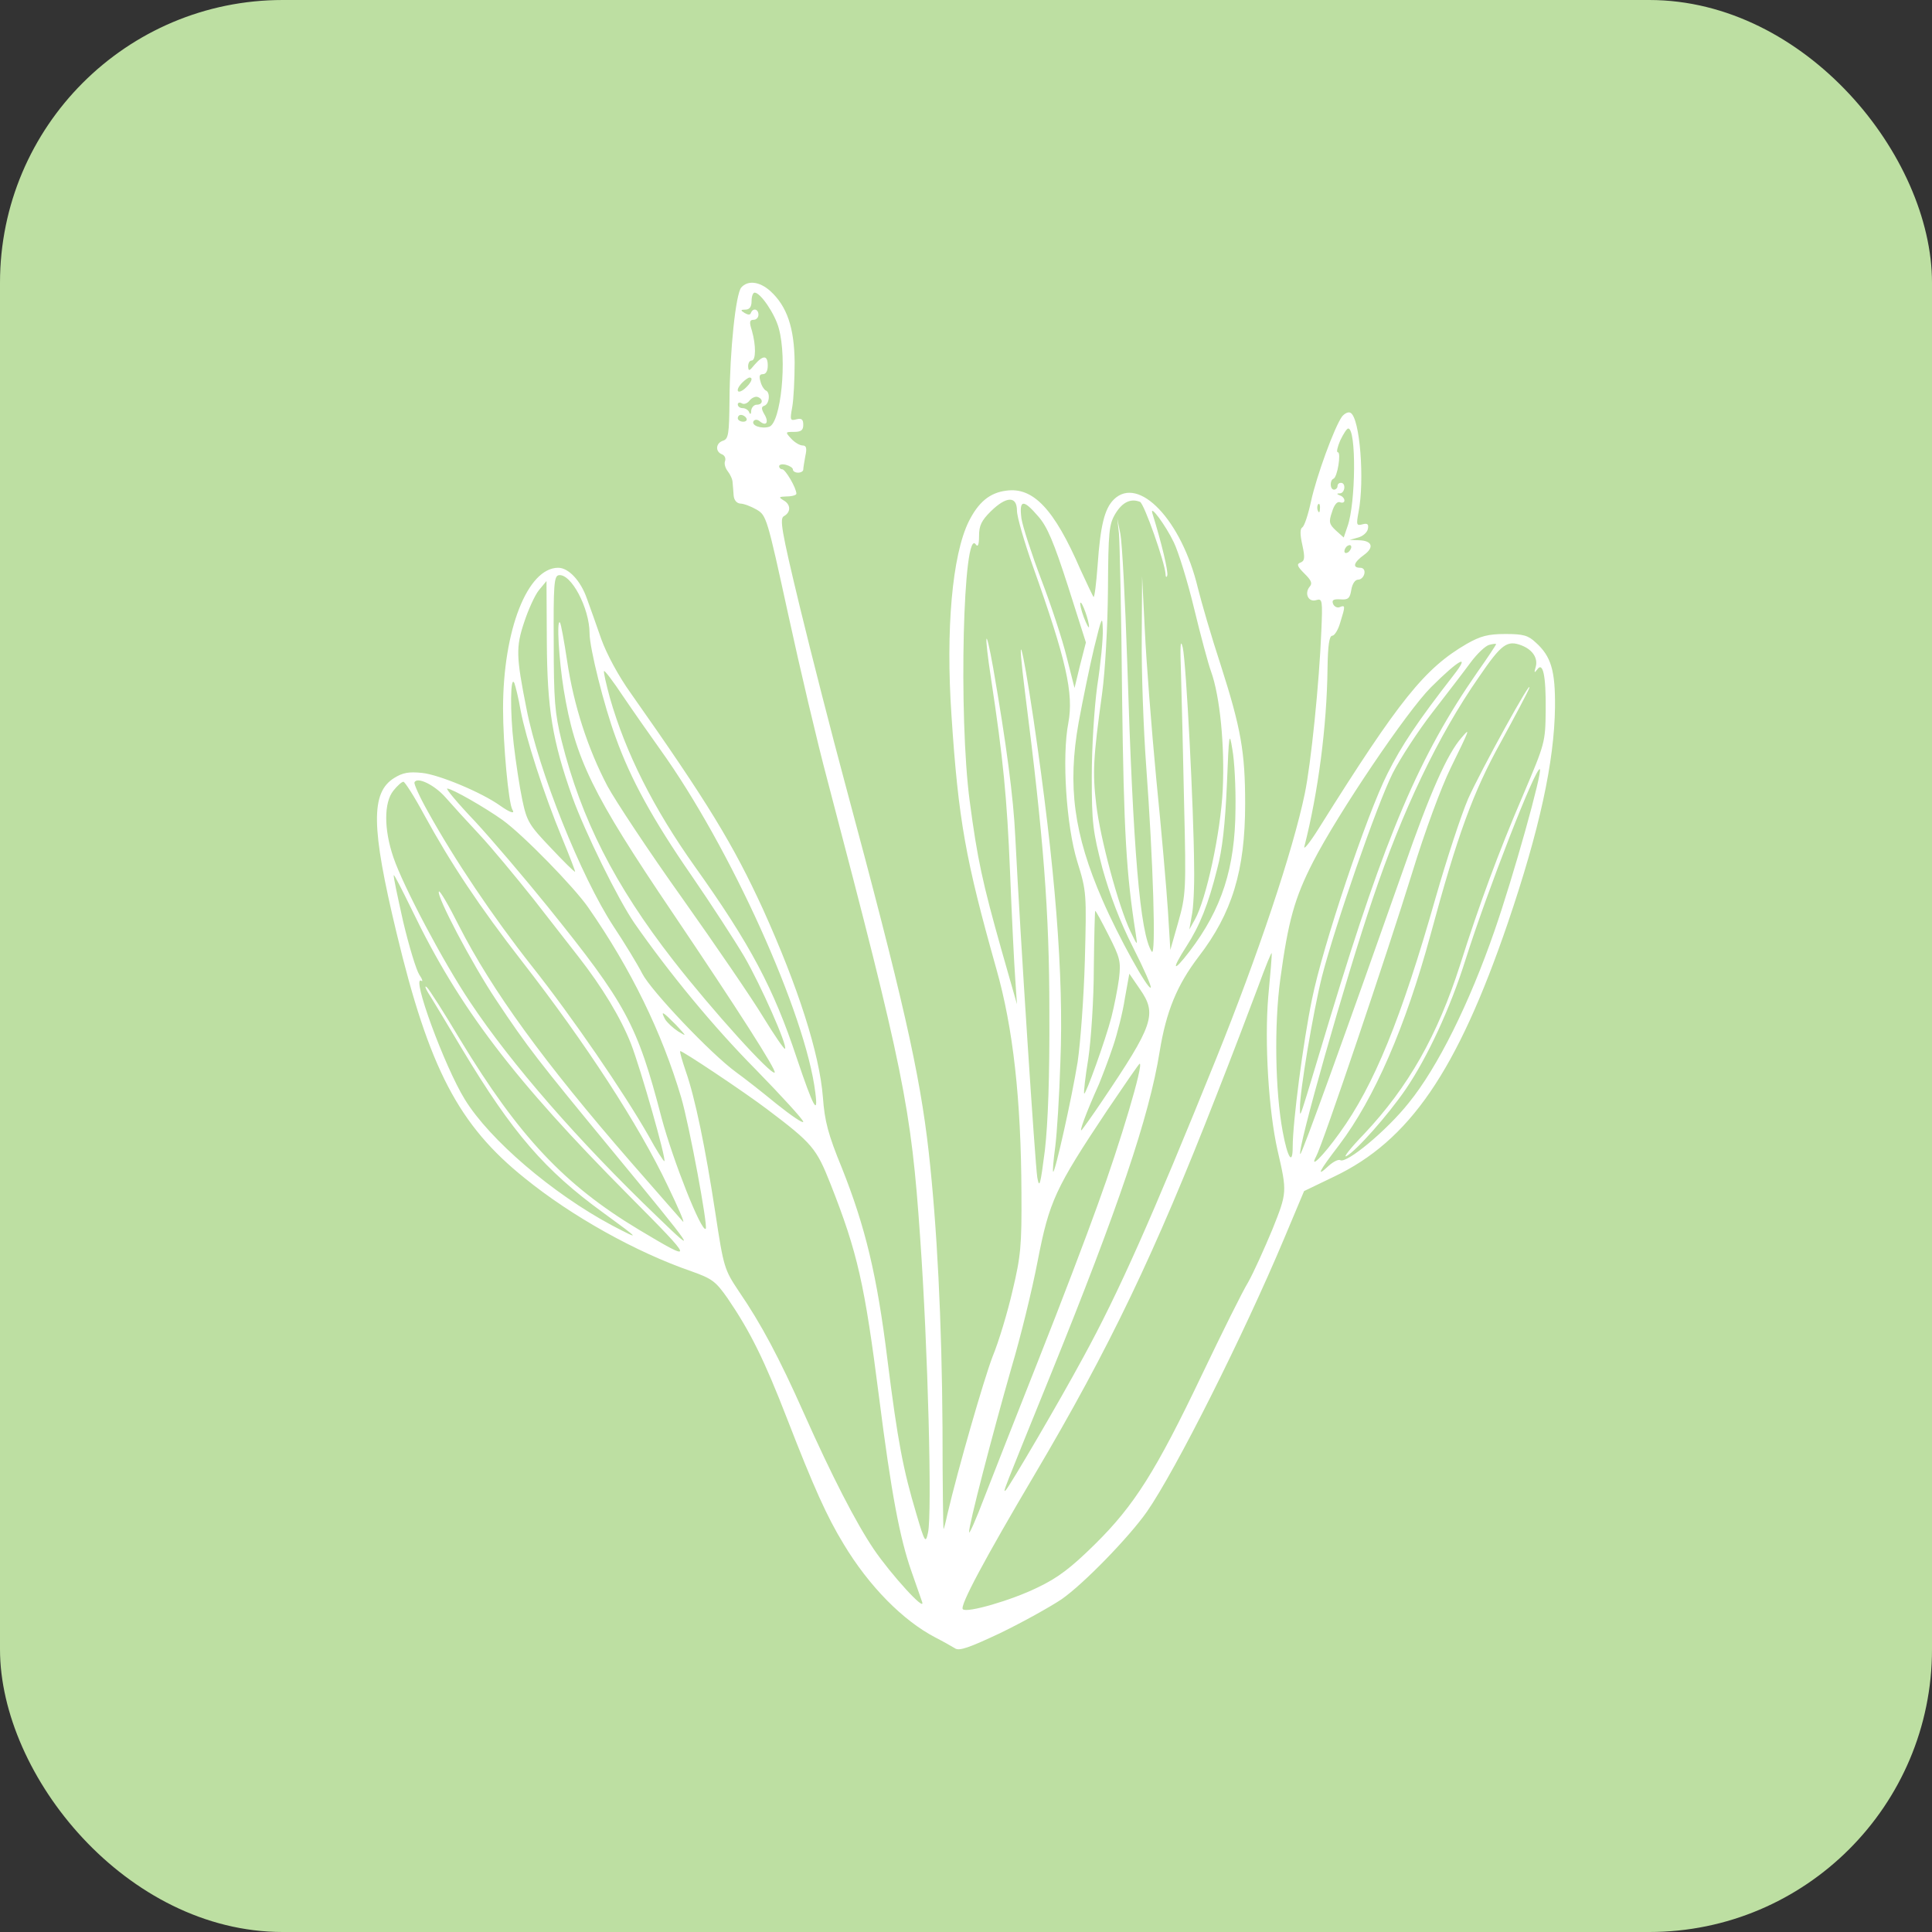 <svg width="82" height="82" viewBox="0 0 82 82" fill="none" xmlns="http://www.w3.org/2000/svg">
<rect x="0" y="0" width="82" height="82" fill="#333333" stroke="none"/>
<rect width="82" height="82" rx="12" fill="#BDDFA2"/>
<path d="M32.689 12.348C33.406 12.996 33.713 13.919 33.727 15.375C33.727 16.082 33.684 16.947 33.625 17.278C33.523 17.826 33.537 17.869 33.801 17.797C34.02 17.74 34.093 17.797 34.093 18.028C34.093 18.259 34.005 18.331 33.698 18.331C33.332 18.331 33.318 18.331 33.581 18.619C33.727 18.778 33.947 18.907 34.064 18.907C34.225 18.907 34.254 19.023 34.181 19.354C34.137 19.599 34.093 19.859 34.093 19.931C34.093 20.003 33.991 20.061 33.874 20.061C33.757 20.061 33.654 20.003 33.654 19.931C33.654 19.859 33.523 19.772 33.362 19.729C33.201 19.686 33.069 19.715 33.069 19.787C33.069 19.859 33.128 19.917 33.201 19.917C33.332 19.917 33.801 20.709 33.801 20.955C33.801 21.012 33.625 21.07 33.391 21.07C33.054 21.084 33.04 21.099 33.245 21.229C33.566 21.402 33.581 21.733 33.274 21.906C33.084 22.007 33.157 22.483 33.947 25.756C34.444 27.803 35.307 31.176 35.863 33.238C38.321 42.378 39.038 45.521 39.418 48.895C39.769 52.052 39.974 56.031 40.003 60.601C40.003 62.966 40.032 64.898 40.047 64.898C40.062 64.898 40.135 64.624 40.208 64.278C40.676 62.288 41.744 58.597 42.124 57.588C42.388 56.954 42.768 55.685 42.973 54.791C43.324 53.321 43.368 52.874 43.353 50.625C43.339 46.689 43.002 43.618 42.285 41.11C40.983 36.496 40.676 34.809 40.384 30.369C40.135 26.736 40.413 23.564 41.115 22.137C41.525 21.315 42.008 20.911 42.71 20.825C43.851 20.666 44.743 21.603 45.855 24.17C46.133 24.775 46.382 25.294 46.411 25.337C46.455 25.366 46.528 24.775 46.586 23.997C46.703 22.31 46.879 21.589 47.274 21.2C48.327 20.162 50.156 22.079 50.843 24.963C50.99 25.554 51.414 27.024 51.809 28.221C52.672 30.917 52.848 31.912 52.848 34.117C52.848 36.958 52.292 38.76 50.873 40.605C49.951 41.816 49.498 42.926 49.22 44.627C48.781 47.381 47.464 51.259 44.597 58.338C42.563 63.355 42.534 63.398 42.695 63.24C42.885 63.023 44.919 59.563 45.972 57.617C47.479 54.863 48.868 51.735 51.619 44.93C53.389 40.547 54.881 36.093 55.379 33.685C55.642 32.416 55.993 28.985 56.081 26.794C56.139 25.482 56.124 25.395 55.876 25.467C55.539 25.582 55.349 25.193 55.583 24.905C55.715 24.761 55.656 24.631 55.364 24.343C55.057 24.04 55.027 23.939 55.188 23.881C55.379 23.809 55.393 23.68 55.276 23.132C55.174 22.685 55.174 22.44 55.276 22.382C55.364 22.324 55.525 21.834 55.642 21.286C55.876 20.205 56.637 18.129 56.958 17.682C57.075 17.538 57.236 17.466 57.324 17.523C57.719 17.754 57.924 20.378 57.661 21.733C57.558 22.281 57.573 22.324 57.836 22.252C58.041 22.195 58.099 22.252 58.056 22.454C58.026 22.598 57.851 22.757 57.646 22.814L57.28 22.915L57.675 22.93C58.246 22.944 58.334 23.233 57.895 23.55C57.456 23.867 57.383 24.098 57.734 24.098C57.865 24.098 57.938 24.198 57.909 24.343C57.88 24.487 57.763 24.602 57.646 24.602C57.514 24.602 57.397 24.775 57.353 25.035C57.295 25.395 57.222 25.467 56.885 25.438C56.593 25.424 56.52 25.467 56.578 25.626C56.622 25.741 56.754 25.813 56.856 25.77C57.105 25.669 57.105 25.712 56.885 26.419C56.797 26.736 56.637 26.981 56.549 26.981C56.417 26.981 56.359 27.385 56.344 28.379C56.315 30.816 55.949 33.627 55.364 35.919C55.305 36.121 55.598 35.761 55.993 35.127C59.401 29.691 60.469 28.365 62.254 27.327C62.839 26.995 63.161 26.909 63.893 26.909C64.653 26.909 64.858 26.966 65.18 27.269C65.838 27.86 66.014 28.466 65.999 30.023C65.97 32.33 65.341 35.227 63.995 39.178C61.844 45.464 59.826 48.419 56.607 49.947L55.349 50.553L54.501 52.571C52.775 56.68 49.892 62.418 48.678 64.162C47.918 65.244 45.987 67.233 45.05 67.882C44.553 68.213 43.383 68.862 42.461 69.309C41.144 69.929 40.706 70.088 40.53 69.958C40.413 69.886 40.032 69.67 39.696 69.497C38.336 68.79 36.887 67.334 35.805 65.532C35.102 64.379 34.547 63.153 33.406 60.212C32.44 57.718 31.84 56.507 30.875 55.094C30.377 54.388 30.231 54.272 29.339 53.955C26.998 53.148 24.262 51.62 22.273 50.005C19.464 47.756 18.206 45.334 16.831 39.596C15.748 35.098 15.734 33.642 16.728 33.022C17.094 32.791 17.358 32.748 17.913 32.805C18.63 32.877 20.43 33.627 21.22 34.189C21.644 34.492 21.878 34.564 21.746 34.362C21.585 34.103 21.351 31.58 21.351 30.081C21.351 26.736 22.39 24.098 23.692 24.098C24.131 24.098 24.643 24.645 24.906 25.395C25.038 25.756 25.316 26.534 25.52 27.125C25.755 27.774 26.252 28.697 26.779 29.432C30.041 34.06 31.123 35.847 32.382 38.587C33.874 41.888 34.781 44.714 34.927 46.574C35 47.583 35.146 48.145 35.732 49.572C36.726 52.066 37.224 54.128 37.663 57.689C38.102 61.193 38.336 62.389 38.892 64.249C39.257 65.489 39.286 65.518 39.389 65.042C39.564 64.249 39.389 57.257 39.052 52.499C38.672 47.006 38.365 45.464 35.117 33.108C34.693 31.522 33.947 28.351 33.45 26.058C32.557 21.964 32.528 21.877 32.118 21.632C31.869 21.488 31.562 21.373 31.416 21.373C31.27 21.358 31.153 21.229 31.138 21.027C31.123 20.854 31.109 20.609 31.094 20.479C31.094 20.349 30.992 20.133 30.889 20.003C30.787 19.873 30.728 19.686 30.772 19.571C30.816 19.455 30.758 19.326 30.641 19.282C30.348 19.167 30.377 18.806 30.685 18.706C30.919 18.634 30.948 18.417 30.962 17.004C30.977 14.856 31.226 12.492 31.46 12.204C31.738 11.886 32.235 11.944 32.689 12.348ZM31.899 12.78C31.899 13.025 31.811 13.141 31.636 13.141C31.431 13.141 31.416 13.169 31.606 13.285C31.753 13.371 31.84 13.371 31.869 13.285C31.957 13.054 32.191 13.112 32.191 13.357C32.191 13.472 32.104 13.573 31.986 13.573C31.811 13.573 31.796 13.674 31.913 14.034C32.089 14.654 32.089 15.303 31.899 15.303C31.811 15.303 31.753 15.418 31.753 15.548C31.767 15.764 31.796 15.764 32.03 15.476C32.396 15.058 32.586 15.072 32.586 15.519C32.586 15.736 32.513 15.88 32.382 15.88C32.235 15.88 32.206 15.966 32.279 16.197C32.323 16.384 32.44 16.543 32.499 16.572C32.703 16.644 32.66 17.149 32.44 17.221C32.308 17.264 32.308 17.35 32.44 17.581C32.645 17.913 32.528 18.114 32.25 17.884C32.148 17.797 32.045 17.797 31.986 17.869C31.869 18.057 32.308 18.215 32.645 18.114C33.142 17.956 33.42 15.245 33.054 13.934C32.894 13.328 32.279 12.42 32.03 12.42C31.957 12.42 31.899 12.578 31.899 12.78ZM31.518 16.226C31.197 16.543 31.27 16.774 31.606 16.5C31.884 16.255 31.986 16.024 31.811 16.024C31.767 16.024 31.636 16.11 31.518 16.226ZM31.489 17.12C31.387 17.062 31.314 17.091 31.314 17.163C31.314 17.25 31.401 17.322 31.518 17.322C31.636 17.322 31.767 17.408 31.796 17.495C31.84 17.61 31.884 17.581 31.884 17.422C31.899 17.293 32.001 17.177 32.118 17.177C32.382 17.177 32.411 16.932 32.148 16.846C32.06 16.817 31.899 16.889 31.811 17.004C31.723 17.12 31.577 17.177 31.489 17.12ZM31.314 17.754C31.314 17.826 31.416 17.898 31.548 17.898C31.665 17.898 31.723 17.826 31.679 17.754C31.636 17.668 31.533 17.61 31.445 17.61C31.372 17.61 31.314 17.668 31.314 17.754ZM56.885 18.691C56.768 18.965 56.71 19.196 56.783 19.196C56.929 19.196 56.768 20.263 56.593 20.32C56.432 20.392 56.446 20.782 56.622 20.782C56.695 20.782 56.768 20.709 56.768 20.637C56.768 20.551 56.827 20.493 56.914 20.493C57.134 20.493 57.09 20.926 56.871 20.94C56.724 20.94 56.724 20.969 56.871 21.027C56.973 21.056 57.061 21.157 57.061 21.243C57.061 21.329 56.973 21.358 56.871 21.315C56.754 21.272 56.622 21.43 56.534 21.733C56.388 22.151 56.417 22.252 56.695 22.512L57.032 22.814L57.193 22.339C57.544 21.373 57.573 18.187 57.222 18.187C57.163 18.187 57.017 18.417 56.885 18.691ZM47.347 21.791C47.069 22.252 47.04 22.541 47.025 25.035C47.011 26.62 46.908 28.466 46.777 29.432C46.396 32.185 46.367 32.791 46.528 34.146C46.689 35.545 47.464 38.443 47.976 39.524C48.283 40.158 48.283 40.158 48.21 39.668C47.801 37.087 47.698 35.328 47.625 29.576C47.596 26.13 47.523 23.016 47.493 22.656L47.42 22.007L47.552 22.656C47.625 23.016 47.757 25.482 47.844 28.134C48.093 36.136 48.386 39.625 48.883 40.389C49.073 40.663 48.942 36.511 48.649 32.532C48.532 30.946 48.444 28.48 48.459 27.053L48.474 24.458L48.591 26.765C48.649 28.033 48.868 30.859 49.073 33.036C49.293 35.213 49.512 37.75 49.571 38.659L49.673 40.317L50.01 39.135C50.331 37.995 50.346 37.779 50.258 34.161C50.214 32.07 50.156 29.59 50.127 28.639C50.083 27.399 50.097 27.067 50.2 27.485C50.346 28.12 50.668 34.377 50.682 36.785C50.697 37.621 50.653 38.558 50.58 38.875L50.478 39.452L50.712 39.033C51.194 38.183 51.809 35.343 51.897 33.512C51.984 31.652 51.78 29.547 51.399 28.495C51.282 28.178 50.961 26.981 50.682 25.828C50.405 24.674 50.01 23.405 49.819 23.016C49.483 22.31 48.781 21.358 48.912 21.791C49.293 23.016 49.6 24.285 49.541 24.429C49.512 24.53 49.468 24.487 49.468 24.357C49.439 23.867 48.561 21.373 48.386 21.301C47.991 21.142 47.64 21.315 47.347 21.791ZM42.051 21.704C41.656 22.094 41.554 22.31 41.554 22.742C41.554 23.103 41.51 23.233 41.422 23.117C40.881 22.267 40.676 30.398 41.159 34.016C41.481 36.453 41.7 37.462 42.505 40.317L43.163 42.623L43.09 41.542C43.046 40.951 42.944 38.918 42.871 37.044C42.739 33.843 42.578 32.2 42.066 28.826C41.759 26.808 41.817 26.462 42.154 28.351C42.71 31.551 43.017 33.872 43.09 35.487C43.309 39.841 43.938 49.457 44.026 49.976C44.114 50.466 44.158 50.308 44.348 48.823C44.48 47.669 44.553 45.694 44.538 42.912C44.538 38.716 44.29 35.545 43.514 29.461C43.134 26.448 43.368 27.197 43.865 30.527C44.787 36.813 45.153 41.383 45.006 45.074C44.962 46.502 44.86 48.116 44.787 48.678C44.714 49.226 44.67 49.702 44.699 49.731C44.772 49.818 45.489 46.617 45.738 45.074C45.855 44.281 46.001 42.335 46.045 40.749C46.118 37.923 46.118 37.837 45.723 36.568C45.255 35.054 45.065 32.113 45.343 30.686C45.577 29.432 45.255 28.005 43.836 24.026C43.47 22.987 43.163 21.935 43.163 21.675C43.163 21.041 42.71 21.056 42.051 21.704ZM55.934 21.675C55.978 21.791 56.022 21.748 56.022 21.589C56.037 21.43 55.993 21.344 55.949 21.402C55.905 21.445 55.891 21.575 55.934 21.675ZM43.353 22.007C43.412 22.367 43.792 23.535 44.202 24.617C44.611 25.683 45.094 27.154 45.27 27.875L45.606 29.201L45.84 28.235L46.089 27.269L45.328 24.876C44.728 23.016 44.45 22.353 44.07 21.921C43.426 21.171 43.251 21.2 43.353 22.007ZM57.061 23.391C57.061 23.478 57.119 23.492 57.207 23.449C57.28 23.405 57.353 23.29 57.353 23.218C57.353 23.132 57.28 23.117 57.207 23.16C57.119 23.204 57.061 23.319 57.061 23.391ZM23.502 27.269C23.502 29.706 23.546 30.268 23.838 31.45C24.672 34.766 26.076 37.549 28.578 40.764C30.231 42.883 32.747 45.665 32.879 45.521C32.967 45.435 31.358 42.912 28.549 38.745C25.14 33.699 24.409 32.214 23.926 29.273C23.721 28.005 23.619 26.274 23.765 26.419C23.809 26.462 23.941 27.197 24.072 28.062C24.35 29.936 24.95 31.782 25.784 33.368C26.12 33.988 27.539 36.136 28.958 38.125C30.377 40.129 31.928 42.393 32.396 43.171C32.864 43.935 33.288 44.555 33.318 44.512C33.435 44.397 32.294 41.816 31.592 40.605C31.182 39.913 30.172 38.356 29.339 37.145C27.715 34.795 26.764 33.065 26.135 31.306C25.637 29.965 25.023 27.5 25.023 26.88C25.023 25.813 24.233 24.314 23.706 24.415C23.516 24.458 23.487 24.847 23.502 27.269ZM22.244 26.419C21.892 27.471 21.907 27.875 22.346 30.081C22.858 32.719 24.657 37.203 26.032 39.307C26.501 40.014 27.056 40.922 27.261 41.326C27.642 42.061 30.172 44.728 31.241 45.507C31.562 45.737 32.338 46.343 32.952 46.848C33.581 47.352 34.093 47.698 34.093 47.612C34.093 47.525 33.186 46.53 32.074 45.391C30.275 43.575 28.402 41.297 26.925 39.178C26.223 38.154 24.833 35.328 24.292 33.829C23.443 31.436 23.224 30.081 23.209 27.226L23.195 24.66L22.873 25.049C22.697 25.265 22.419 25.885 22.244 26.419ZM46.001 26.202C46.118 26.505 46.221 26.693 46.221 26.606C46.235 26.39 45.928 25.51 45.855 25.582C45.826 25.611 45.884 25.885 46.001 26.202ZM45.782 30.657C45.299 33.353 45.577 35.415 46.791 38.197C47.464 39.754 48.722 42.018 48.839 41.917C48.883 41.874 48.547 41.11 48.093 40.216C47.537 39.12 47.113 38.01 46.791 36.857C46.382 35.285 46.338 34.925 46.338 32.964C46.338 31.738 46.44 30.066 46.572 29.1C46.718 28.163 46.82 27.096 46.806 26.721C46.791 26.102 46.762 26.174 46.44 27.485C46.25 28.279 45.957 29.706 45.782 30.657ZM62.766 28.74C61.04 31.22 59.519 34.406 58.26 38.154C57.119 41.513 55.042 48.837 55.188 48.981C55.247 49.025 57.149 43.748 59.562 36.9C60.703 33.613 61.435 31.984 62.035 31.306C62.415 30.859 62.4 30.902 61.567 32.604C61.172 33.411 60.484 35.256 59.928 37.073C58.889 40.432 56.139 48.578 55.861 49.082C55.554 49.659 56.154 49.068 56.856 48.087C58.319 46.069 59.475 43.229 60.938 38.082C61.406 36.453 62.02 34.579 62.313 33.901C62.839 32.719 65.092 28.625 64.902 29.216C64.844 29.374 64.302 30.398 63.702 31.494C62.517 33.627 61.859 35.444 60.718 39.668C59.65 43.589 58.334 46.617 56.841 48.592C55.978 49.717 55.832 50.005 56.388 49.486C56.593 49.298 56.812 49.197 56.885 49.241C57.149 49.399 58.86 47.986 59.796 46.804C61.025 45.291 62.371 42.566 63.425 39.524C64.229 37.217 65.472 32.762 65.356 32.647C65.195 32.503 63.132 37.794 62.196 40.749C61.552 42.796 60.586 44.872 59.665 46.228C58.904 47.338 57.558 48.852 57.149 49.068C56.988 49.154 57.309 48.736 57.895 48.131C59.782 46.127 61.011 43.95 61.976 40.937C62.781 38.399 63.6 36.179 64.639 33.757C65.575 31.551 65.59 31.508 65.604 30.153C65.619 28.668 65.487 28.062 65.239 28.423C65.121 28.581 65.107 28.552 65.18 28.307C65.282 27.947 65.063 27.587 64.595 27.399C63.966 27.154 63.732 27.327 62.766 28.74ZM62.415 28.12C62.152 28.48 61.42 29.432 60.806 30.225C60.191 31.018 59.431 32.185 59.109 32.82C58.436 34.161 56.666 39.279 56.11 41.441C55.73 42.955 55.159 46.386 55.174 47.021C55.188 47.468 55.057 47.828 56.476 43.128C58.802 35.458 60.25 32.056 62.708 28.524C63.147 27.904 63.498 27.37 63.498 27.341C63.498 27.312 63.366 27.327 63.205 27.37C63.044 27.413 62.693 27.745 62.415 28.12ZM60.733 29.172C59.709 30.196 56.797 34.507 55.73 36.583C54.94 38.125 54.676 39.091 54.34 41.556C54.077 43.488 54.12 46.3 54.442 48.03C54.647 49.14 54.866 49.486 54.866 48.678C54.866 47.641 55.305 44.252 55.686 42.407C56.139 40.158 58.012 34.564 58.889 32.834C59.489 31.638 60.162 30.628 61.698 28.653C62.43 27.716 61.932 27.976 60.733 29.172ZM25.886 29.619C26.559 31.969 27.744 34.319 29.485 36.77C31.84 40.072 32.835 41.946 33.815 44.901C34.517 46.992 34.737 47.395 34.605 46.372C34.196 43.041 30.992 35.948 28.022 31.811C27.569 31.176 26.852 30.153 26.442 29.547C26.032 28.927 25.667 28.451 25.637 28.48C25.608 28.509 25.725 29.028 25.886 29.619ZM21.805 31.594C21.892 32.344 22.053 33.411 22.17 33.959C22.361 34.867 22.463 35.026 23.37 35.977C23.911 36.554 24.379 37.015 24.409 37.001C24.423 36.986 24.175 36.338 23.853 35.559C23.077 33.685 22.317 31.32 22.097 30.153C22.009 29.634 21.878 29.115 21.834 28.999C21.658 28.596 21.644 30.225 21.805 31.594ZM51.663 36.871C51.282 38.399 50.917 39.293 50.361 40.158C49.702 41.182 49.776 41.311 50.492 40.374C51.853 38.587 52.423 36.842 52.438 34.334C52.453 33.425 52.394 32.286 52.306 31.811C52.175 31.003 52.16 31.119 52.072 33.324C51.999 34.968 51.882 36.064 51.663 36.871ZM18.162 34.449C19.288 36.482 20.927 38.918 22.565 40.994C24.292 43.171 26.471 46.357 27.525 48.203C27.861 48.823 28.168 49.298 28.198 49.284C28.285 49.197 27.188 45.348 26.779 44.296C26.34 43.186 25.564 41.903 24.54 40.591C24.233 40.201 23.385 39.106 22.639 38.154C21.892 37.217 20.868 35.977 20.342 35.415C19.815 34.853 19.172 34.146 18.908 33.843C18.44 33.31 17.694 32.95 17.591 33.209C17.562 33.267 17.811 33.829 18.162 34.449ZM16.699 33.555C16.29 34.06 16.29 35.199 16.699 36.395C17.109 37.606 18.806 40.821 19.947 42.523C21.702 45.161 24.555 48.433 27.89 51.634C29.704 53.393 29.544 53.148 25.974 48.823C22.858 45.045 22.375 44.425 21.073 42.465C20.02 40.893 18.498 37.981 18.63 37.837C18.674 37.794 19.054 38.443 19.464 39.264C20.883 42.047 23.092 45.089 26.779 49.327C27.92 50.639 28.914 51.764 28.988 51.85C29.075 51.922 28.783 51.245 28.344 50.337C27.115 47.741 24.848 44.267 22.17 40.821C20.342 38.471 19.128 36.64 18.001 34.579C17.591 33.815 17.182 33.18 17.123 33.18C17.05 33.18 16.86 33.353 16.699 33.555ZM20.166 34.867C20.883 35.646 22.258 37.26 23.238 38.471C26.574 42.609 27.042 43.46 28.081 47.453C28.563 49.255 29.778 52.326 29.953 52.153C30.055 52.052 29.265 47.799 28.914 46.588C28.095 43.82 26.779 41.124 24.965 38.514C24.365 37.65 22.214 35.444 21.337 34.809C20.59 34.276 19.186 33.469 18.981 33.469C18.908 33.469 19.435 34.103 20.166 34.867ZM17.109 39.106C17.358 40.158 17.665 41.167 17.796 41.369C17.928 41.556 17.957 41.686 17.884 41.629C17.431 41.355 18.864 45.262 19.727 46.66C20.781 48.376 23.443 50.654 25.974 52.009C27.218 52.658 27.188 52.629 25.608 51.475C23.121 49.673 21.746 48.073 19.64 44.57C18.952 43.416 18.294 42.321 18.162 42.119C18.045 41.917 18.016 41.816 18.118 41.903C18.206 41.975 18.85 42.984 19.537 44.137C22.009 48.217 23.955 50.293 27.1 52.182C29.529 53.638 29.5 53.566 26.706 50.755C21.805 45.824 19.479 42.767 17.489 38.63C17.079 37.794 16.743 37.13 16.714 37.145C16.684 37.174 16.875 38.053 17.109 39.106ZM46.425 41.081C46.425 42.407 46.308 44.137 46.191 44.93C46.06 45.723 45.987 46.386 46.016 46.415C46.074 46.487 46.923 44.137 47.172 43.171C47.289 42.71 47.435 41.975 47.493 41.542C47.581 40.807 47.537 40.648 47.054 39.697C46.762 39.12 46.513 38.659 46.484 38.659C46.469 38.659 46.44 39.74 46.425 41.081ZM51.619 46.516C49.015 53.191 47.098 57.199 43.909 62.591C41.803 66.152 40.72 68.17 40.866 68.3C41.027 68.473 42.929 67.925 44.041 67.377C44.889 66.974 45.445 66.556 46.469 65.546C48.137 63.903 49.059 62.447 51.019 58.338C51.853 56.593 52.731 54.82 52.979 54.416C53.213 53.998 53.667 52.989 54.003 52.182C54.632 50.61 54.632 50.596 54.223 48.823C53.842 47.136 53.667 44.238 53.828 42.306C53.916 41.369 53.989 40.533 53.974 40.461C53.974 40.374 53.711 41.023 53.389 41.903C53.067 42.767 52.277 44.844 51.619 46.516ZM47.245 44.397C47.069 44.93 46.791 45.651 46.645 46.011C46.074 47.28 45.782 48.102 45.913 47.958C45.987 47.871 46.382 47.323 46.777 46.732C48.956 43.503 49.117 43.041 48.386 41.989L47.932 41.326L47.742 42.378C47.654 42.969 47.42 43.878 47.245 44.397ZM28.227 43.258C28.315 43.402 28.563 43.633 28.783 43.777C29.163 44.007 29.148 43.993 28.695 43.503C28.125 42.926 28.022 42.868 28.227 43.258ZM29.105 45.464C29.5 46.588 29.939 48.707 30.363 51.49C30.714 53.797 30.743 53.883 31.358 54.806C32.308 56.19 33.084 57.66 34.093 59.924C35.307 62.649 36.331 64.638 37.092 65.763C37.809 66.815 39.286 68.444 39.14 67.997C39.082 67.839 38.877 67.248 38.687 66.7C38.189 65.287 37.824 63.355 37.312 59.318C36.697 54.503 36.404 53.177 35.249 50.25C34.649 48.736 34.488 48.534 32.557 47.078C31.606 46.357 28.929 44.57 28.871 44.613C28.841 44.642 28.958 45.031 29.105 45.464ZM46.996 47.121C44.787 50.437 44.538 50.971 44.041 53.523C43.807 54.748 43.309 56.781 42.929 58.05C42.11 60.919 41.115 64.739 41.13 65.027C41.13 65.157 41.422 64.494 41.773 63.571C42.139 62.634 43.178 59.981 44.099 57.66C45.021 55.339 46.133 52.413 46.586 51.144C47.566 48.462 48.547 45.146 48.371 45.146C48.342 45.146 47.727 46.04 46.996 47.121Z" fill="white"/>
</svg>
